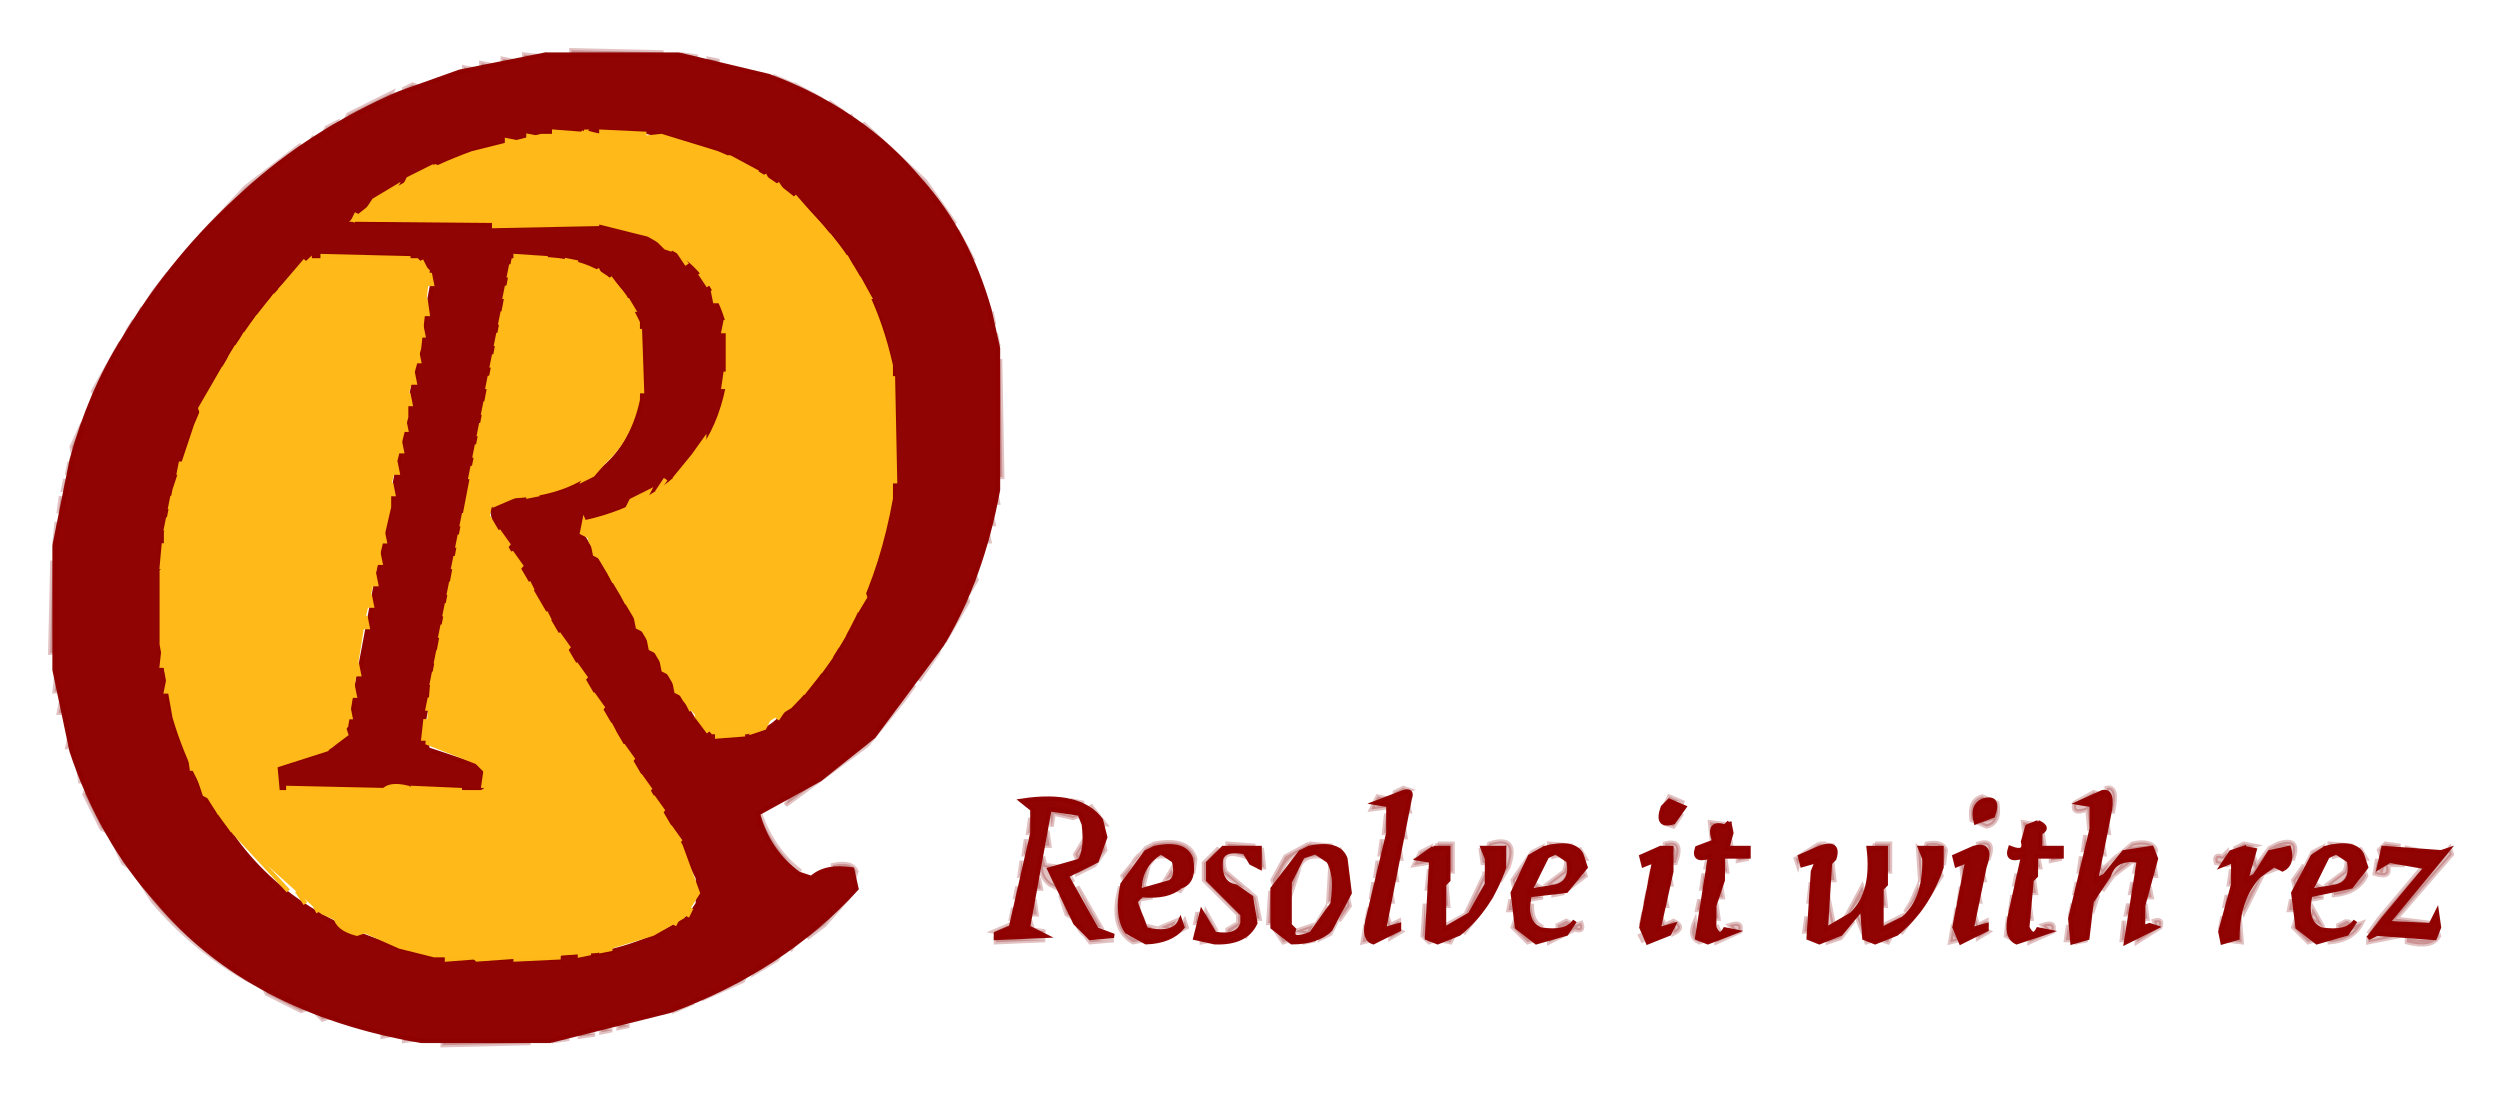 <svg xmlns="http://www.w3.org/2000/svg" role="img" viewBox="0.29 0.29 582.92 254.92"><title>Rez logo</title><path fill="#860000" stroke="#860000" d="M133.5 12l21.5.5-21.5.5v-1zm-11 1l4.5.5-4.5.5v-1zm37 0l3.5.5-3.5.5v-1zm-42 1l2.5.5-2.5.5v-1zm48 0l2.5.5-2.5.5v-1zm-53 1l2.5.5-2.5.5v-1zm-4 1l2.5.5-2.5.5v-1zm72 2l3.5 1.5-1.5.5-2-2zm-84 2l1.5.5-3.5 1.5v-1l2-1zm89 0l6.5 3.5-1.5-.5-5-2v-1zm-94 2l1.5.5L80.5 29l1-2 10-5zm102 2l3.5 2.5-1.5-.5-2-2zm5 3l1 2-1-2zm-120 2l-1 2-2 1 1-2 2-1zm123 0L216 42.5l7 10-2-1q-6-11-15.5-18.5l-4-4zm-128 3l-1 2 1-2zm-3 2l-2 3Q55.6 45.1 46 56.5L40.5 63l4.5-5.5L57.5 44l13-10zm153 20l3.5 6.5h-1l-2.5-6.5zm-184 10L37 67.5 34.5 71l1.5-2.5 3.5-4.5zm-6 8l-1 2 1-2zm198 1l.5 2.5h-1l.5-2.5zm-200 2l-.5 1.5-1.5 2.5.5-1.5 1.5-2.5zm201 3l.5 2.5h-1l.5-2.5zm-204 2l-.5 1.5L22.5 93l-.5-1.5L28.5 80zm205 4l.5 27.5h-1l.5-27.5zm-214 15l.5 1.5-2.5 6.5-.5-2.5 2.5-5.5zm-3 9l.5 2.5h-1l.5-2.5zm-1 4l.5 2.5h-1l.5-2.5zm217 3l.5 2.5h-1l.5-2.5zm-218 1l.5 3.5h-1l.5-3.5zm217 4l.5 2.5h-1l.5-2.5zm-218 2l.5 4.5h-1l.5-4.5zm217 2l.5 2.5h-1l.5-2.5zm-218 7l.5 21.5h-1l.5-21.5zm215 3l.5 1.5-1.5 2.5-.5-1.5 1.5-2.5zm-2 5l.5 1.5-5.5 9.5.5-1.5 4.5-9.5zm-6 12l-.5 1.5-4.5 6.5 1.5-2.5 3.5-5.5zm-206 6l.5 4.5h-1l.5-4.5zm200 3l-2.5 3.5-8.5 10.5-19 14 1-2 19.5-14 9.5-12zm-199 4l.5 2.5h-1l.5-2.5zm2 8l.5 2.5h-1l.5-2.5zm2 7l1.5 3.5h-1l-.5-3.5zm2 5l5.5 10.5-2-1-4-8 .5-1.5zm307 0l1.5.5-3.5 1.5v-1l2-1zm164 0q2.8-.6 1.5 5.5h-1l-.5-5.5zm-3 1l1.5.5-5 2 3 .5-.5 6-.5-5q-3.8 1.5-3-1.5l4.5-2.5zm-167 1l2.5.5-3 1 3 1-4 .5 1.5-3zm68 0l3.5 1.5-1.5-.5-3 1 1-2zm73 0l3.5 1.5q.8 4.8-2.5 5.5l-3.5-1.5q-.7-4.7 2.5-5.5zm.5 1q-3 1-2 5l4-1q2-5-2-4zm-212.5 0l2.5.5-2.5.5v-1zm78 0l.5 2.5h-1l.5-2.5zm-74 1l3.5 4.5h-1l-2.5-4.5zm-9.5 1q4.7-.9 7 1.5l-1.5.5-4.5-1-.5 3-.5-4zm-67.5 1q3 8.5 9.5 13.5l-6-5-4-6 .5-2.5zm146 0l.5 4.5h-1l.5-4.5zm69 0l-2 3-1.5-.5 3.5-2.5zm-152 1l.5 3.5h-1l.5-3.5zm251 0l.5 3.5h-1l.5-3.5zm-164 1l.5 3.5h-1l.5-3.5zm71.5 0l4 .5-3 .5-.5 4-.5-5zm73 0l3 .5-2 .5-.5 3-.5-4zm-227.5 2l.5 3.5h-1l.5-3.5zm232 0l.5 3.5h-1l.5-3.5zm-73 1l.5 2.5h-1l.5-2.5zm83 0l.5 3.5h-1l.5-3.5zm-460 1l5.5 7.5-3-2-2.5-5.5zm213 0l.5 3.5h-1l.5-3.5zm18 0l.5 2.5-2.5 3.5-4 2v-1l4.5-2 1.5-5zm65 0l.5 3.5h-1l.5-3.5zm168 0l.5 3.5h-1l.5-3.5zm-238 1l.5 1.5-1.5 2.5-.5-1.5 1.5-2.5zm17 0q8-1.5 9.5 3.5l-.5 3.5q.2-4.7-3-6-9.4-1.3-11.5 4.5l-1.5 3.5-.5-1.5 5.5-6.5 2-1zm17 0l6.5.5-6.5.5v-1zm19 0l5.5.5q-9.4-.4-12 6l-1.5 3.5-.5-1.5 3-5.5 5.5-3zm21 0l.5 3.5h-1l.5-3.5zm9 0h3.5v6.5h-1V198h-2.5v-1zm12 0q7.2-2.3 4.5 5.5l-1.5 2.5-.5-1.5 1-5.5q-4.4 1-3.5-1zm14 0l5.5.5-5.5.5v-1zm27 0q4.6-1.3 2.5 4.5h-1q1.5-4.4-1.5-3.5v-1zm36 0l3.5.5-8 2.5-.5 2-.5-1.5 5.5-3.5zm13 0h3.5v6.5h-1V198h-2.5v-1zm12 0q3.8-.7 4.5 1.5l-.5 3.5-.5-4q-4.4 1-3.5-1zm12 0q4.2-1.3 2.5 3.5h-1q1.1-3.3-1.5-2.5v-1zm36 0q4.5-1 5.5 1.5l-.5 1.5-.5-2q-8.2-.4-11 5.5l-2.5 3.5.5-1.5.5-4.5 1 2 7-6zm26 0l2.5.5-4.5 1.5v-1l2-1zm8 0q5.3-1.7 3.5 3.5h-1q1.3-3.7-2.5-2.5l-3.5 2.5-3.5 5.5-.5-1.5q3.5-1.5 1-3l.5-2.5 1 3 3-4 2-1zm12 0l5.5.5-5.5.5v-1zm13 0l3.5.5-4 .5-.5 2-.5-1.5 1.5-1.5zm-272 1l-2.5 3.5v4l8 8v2l-3.5 2.5v-1l2.5-1.5v-2l-8-8v-4l3.5-3.5zm10 0l.5 4.5h-1l.5-4.5zm18 0l1 2-1-2zm21 0l-1 2-1.5.5 2 1-3 .5 1.5-3 2-1zm12 0l1.5 3.5h-1l-.5-3.5zm14 0l-1 2q-2.2-.7-1.5 1.5l-3.5 6.5-.5-2.5 4.5-6.5 2-1zm9 0l1.5 2.5h-1l-.5-2.5z" opacity=".243"/><path fill="#860000" stroke="#860000" d="M447.5 198q2.4 2.1 1.5 7.5h-1l-.5-7.5zm94 0l-1 2-2 1 1-2 2-1zm9 0l1.5 2.5h-1l-.5-2.5zm11 0l2.5.5-2.5.5v-1zm10 0l.5 1.5-13 15 8 1-9.5.5 1.5-2.5 12.5-15.5zm-301 1l3.5 1.5-1.5-.5q-4-.5-4.5 2.5l-1 4 .5 1.5q-3 .9-1.5-3.5l4.5-5.5zm16 0q4.5-1 5.5 1.5l-1.5-.5q-6.3-2.2-4.5 3.5l7 6 1 5h-1q.7-6.2-3.5-7.5l-4.5-3.5q-.7-3.7 1.5-4.5zm20 0l3.5 1.5-1.5-.5q-5-.5-5.5 3.5l-1.5 4.5-.5-2.5 3-5.5 2.5-1zm56 0l3.5 1.5q.8 5.8-3.5 6.5l-1.5-.5 4-3q1.7-4.8-2.5-3.5v-1zm157 0v2l1.5.5-1.5.5-2.5-.5q-.7-2.2 1.5-1.5l1-1zm25 0l3.5 1.5q.8 5.8-3.5 6.5l-1.5-.5 4-3q1.7-4.8-2.5-3.5v-1zm-301 1l.5 2 4 .5-3 .5 2 4.5-2-1q-3-2.5-1.5-6.5zm117 0l-.5 1.5-1.5 3.5-.5-1.5 2.5-3.5zm38 0l.5 2.5h-1l.5-2.5zm4 0l.5 3.5h-1l.5-3.5zm3 0l2.5.5-2.5.5v-1zm70 0l.5 2.5h-1l.5-2.5zm3 0l2.5.5-2.5.5v-1zm7 0l.5 3.5h-1l.5-3.5zm57 0l-.5 1.5-1.5 3.5-.5-1.5 2.5-3.5zm-304 1l.5 3.5h-1l.5-3.5zm83 0l.5 3.5h-1l.5-3.5zm106 0l.5 4.5h-1l.5-4.5zm30 0q3.4-.9 1.5 4.5h-1l-.5-4.5zm38 0l1.5.5-4 3-2.5 3.5 1.5-2.5 3.5-4.5zm3 0l.5 2.5h-1l.5-2.5zm4 0l.5 3.5h-1l.5-3.5zm52 0l1 2q.8-2.7 5-2v1H557q1.1 3.3-3 2l.5-3zm-360 1q4.5-1 5.5 1.5l-.5 1.5-.5-2h-4.5v-1zm116 0l.5 8.5h-1l.5-8.5zm15 0l.5 3.5h-1l.5-3.5zm205 0l1.5.5-4 1.5-4.5 9-.5-1.5 5.5-8.5 2-1zm7 0l-.5 1.5-1.5 4.5-.5-2.5 2.5-3.5zm28 0l-3.5 4.5-9.5 11.5 2.5-3.5 10.5-12.5zm-292 1l.5 1.5-2 1 1.5-2.5zm60 0l.5 4.5h-1l.5-4.5zm36 0l.5 1.5-4 3 3.5-4.5zm16 0l.5 2.5h-1l.5-2.5zm67 0l.5 1.5-5.5 8.5 1.5-2.5 3.5-7.5zm10 0l.5 2.5h-1l.5-2.5zm58 0l.5 3.5h-1l.5-3.5z" opacity=".243"/><path fill="#860000" stroke="#860000" d="M551.5 203l.5 1.5q-2 4-7.5 4.5v-1q4.8-.2 6.5-3.5l.5-1.5zm-302 1l1 2-1-2zm97 0l.5 2.5-6.5 9.5-3 1v-1l4.5-2.5 4.5-9.5zm43 0l.5 2.5h-1l.5-2.5zm8 0l.5 3.5h-1l.5-3.5zm73 0l.5 2.5h-1l.5-2.5zm-438 1l13 14L60 229.5l-1.5-.5q-13.1-7.4-22.5-18.5l-3.5-5.5zm210 0l.5 2.5h-1l.5-2.5zm35 0l-2 3-1.5-.5 3.5-2.5zm197 0l.5 3.5h-1l.5-3.5zm-154 1l.5 3.5h-1l.5-3.5zm17 0l.5 5.5h-1l.5-5.5zm20 0l2.5 1.5-3 .5.5-2zm44 0l.5 3.5h-1l.5-3.5zm21 0l.5 4.5h-1l.5-4.5zm62 0l.5 2.5h-1l.5-2.5zm13 0l.5 2.5h-1l.5-2.5zm42 0l2.5 1.5-3 .5.5-2zm-302 1l.5 2.5h-1l.5-2.5zm14 0l5.5 9.5h-1l-4.5-9.5zm10 0l.5 8.5 2.5 3.5 2.5.5-2.5.5q-5.7-3.3-3-13zm63 0l.5 3.5h-1l.5-3.5zm110 0l.5 1.5-5.5 7.5 1.5-2.5 3.5-6.5zm5 0l.5 4.5h-1l.5-4.5zm8 0l.5 1.5-3.5 4.5 1.5-2.5 1.5-3.5zm10 0l.5 3.5h-1l.5-3.5zm44 0l.5 2.5h-1l.5-2.5zm-302 1l-7 8-4 3 3-4 8-7zm97 0l.5 7.5h-1l.5-7.5zm52 0l-.5 1.5-6.5 8.5 3.5-4.5 3.5-5.5zm14 0l2.5.5-2.5.5v-1zm22 0l.5 2.5h-1l.5-2.5zm77 0l.5 2.5h-1l.5-2.5zm-214 1l3.5 5.5-2-1-1.5-4.5zm19 0l2.5.5-3 .5-.5 3-.5-2.5 1.5-1.5zm48 0l.5 2.5-2.5 3.5.5-1.5 1.5-4.5zm43 0l2.5.5-2.5.5v-1zm31 0l.5 2.5h-1l.5-2.5zm38 0l1.5 7.5-2 .5.5-8zm43 0l.5 3.5h-1l.5-3.5zm20 0l-.5 1.5-.5 1.5-.5-1.5 1.5-1.5zm30 0l.5 2.5h-1l.5-2.5zm20 0l2.5.5-2.5.5v-1zm-298 1l.5 3.5h-1l.5-3.5zm111 0l.5 2.5h-1l.5-2.5zm44 0l.5 2.5h-1l.5-2.5zm138 0l.5 2.5h-1l.5-2.5zm-202 1l.5 8 2 .5-1.5.5-1.5-1.5.5-7.5zm25 0q-.2 4.3 2.5 5.5l-3-2 .5-3.5zm43 0l.5 3.5h-1l.5-3.5zm73 0l.5 3.5h-1l.5-3.5zm10 0l.5 2.5h-1l.5-2.5zm13 0l.5 2.5h-1l.5-2.5zm4 0l.5 3.5h-1l.5-3.5zm-264 1l.5 2.5h-1l.5-2.5zm73 0l.5 1.5-2 1 1.5-2.5zm10 0l.5 2.5h-1l.5-2.5zm115 0l.5 7 2 .5-1.5.5-2.5-6.5 1.5-1.5zm22 0l.5 3.5h-1l.5-3.5zm83 0l2.5 4.5-3-2 .5-2.5zm-260 1l.5 2.5h-1l.5-2.5zm2 0l2.5 4.5-3-2 .5-2.5zm42 0l1 3 2-1v1l-1.5.5 2 1-2.5 1.5v-2q-3.5.8-1-4zm60 0l.5 2.5h-1l.5-2.5zm77 0l1 3 2-1v1l-1.5.5 2 1-2.5 1.5v-2q-3.5.8-1-4zm-194 1l.5 2 2 .5-1.5.5-1-3zm121 0l1 2 2-1q3 1.5 0 3v-2l-3.5 1 .5-3zm34 0l.5 3.5h-1l.5-3.5zm22 0l-1 2-3 1v-1l4-2zm3 0l-3 4 3-4zm22 0l1.5 5.5-2-1 .5-4.5zm50 0l.5 2.5h-1l.5-2.5zm4 0l.5 6-4-.5 3-.5.5-5zm-282 1l.5 2 3 .5-2.5.5-1-3zm34 0l-1 2-2.5-.5 3.5-1.5zm2 0l.5 1.5-2 1 1.5-2.5zm77 0l3 4 1.5.5-1.5.5-3.5-3.5.5-1.5zm12 0l2 1 1.5-.5q.8 2.3-1.5 1.5l-6 3v-1l5.5-2.5-1.5-.5-2 1v-1l2-1zm30 0l.5 4 2 .5-1.5.5q-2.7-1.2-1-5zm37 0l-3 4-3 1v-1l6-4zm63 0l.5 4.5h-1l.5-4.5zm7 0q2.3-.7 1.5 1.5l-5.5 3.5v-1l4.5-2.5-.5-1.5zm33 0l3 4 1.5.5-1.5.5-3.5-3.5.5-1.5zm12 0l2 1 1.5-.5q-2 4-7.5 4.5v-1l5.5-2.5-1.5-.5-2 1v-1l2-1zm-312 1l-1 2-2.5-.5 3.5-1.5zm16 0q1.8 4.3 8.5 3.5l-5.5.5-3-4zm41 0l-2 3 2-3zm14 0l-1 2-3.5-.5 4.5-1.5zm5 0l-1 2-2 1 1-2 2-1zm89 0l1 2-1-2zm3 0q3.3-1.1 2.5 1.5l-5.5 2.5v-1l4.5-1.5-1.5-1.5zm73 0q3.3-1.1 2.5 1.5l-5.5 2.5v-1l4.5-1.5-1.5-1.5zm6 0l.5 3.5h-1l.5-3.5zm-185 1l3.5 2.5-1.5.5-2-3zm21 0l1.5 2.5-2 .5.5-3zm137 0l1.5 2.5-2 .5.5-3zm113 0l.5 1.5q-1.5 3-7.5 1.5v-1q7.3 1.5 7-2zm-229 1l-1 2-2.5-.5 3.5-1.5zm43 0l1 2-1-2zm59 0l-1 2-1.5-.5 2.5-1.5zm113 0l5.5.5-7.5 1.5v-1l2-1zm-368 1l-2 3 2-3zm46 0l11.5.5-11.5.5v-1zm48 0l2.5.5-2.5.5v-1zm24 0l2.5.5-2.5.5v-1zm180 0l2.5.5-2.5.5v-1zm-302 3l-1 2-5 3 1-2 5-3zm-8 5l-1 2-9 4v-1l10-5zm-113 3l10.5 5.5-1.5.5-8-4-1-2zm98 4l1.5.5-3.5 1.5v-1l2-1zm-86 2l3.5 1.5-1.5.5-2-2zm71 3l2.5.5-2.5.5v-1zm-4 1l2.5.5-2.5.5v-1zm-51 1l2.5.5-2.5.5v-1zm46 0l3.5.5-3.5.5v-1zm-41 1l3.5.5-3.5.5v-1zm35 0l3.5.5-3.5.5v-1zm-26 1l20.5.5-20.5.5v-1z" opacity=".243"/><path fill="#8F0200" stroke="#8F0200" d="M127.5 13h31l21 5q21.9 8.1 35.5 24.5 10.9 12.1 16 30l2 9v33q-3.8 20.7-13 36L204 172l-12.5 10-14.5 8q2.4 8.8 9.5 14l3 1q3.3-3 9.5-2l1 4.5q-17.2 18.8-43.5 28.5l-28 7h-30q-40.1-6.9-61.5-32.5-13.1-14.4-20-35l-4-19v-29l4-20q4.3-15.7 12-28Q40.8 59.8 57.5 45q15.4-14.1 36-23l14-5 20-4zm2.5 18l-18 4-10 4-20 13 62 1q11 2 18 9 6 6 8 17 1 18-8 28-10 11-26 15v3l26 43 6 4q9 1 14-4 13-11 20-28l7-27V89l-2-9q-4-16-14-26-10-13-26-19l-16-4h-21zM76 60l-4 1q-27 24-34 67v28l3 14 7 16 7 10q16 22 50 28h26q1-2 7-1 13-2 23-9l2-3v-6l-5-10-42-71-1-5 5-3 10-1 9-4q9-6 11-19 2-16-4-23-4-6-11-8l-15-1-21 109 1 6 12 4 1 1v5l-5-1H68l-1 1h-2v-6l13-4 3-3 1-4 19-101-1-4-4-3H76zm251.5 125q2.3-.7 1.5 1.5l-6 30.5 3.5-1v1l-6 3q-2.2-.7-1.5-4.5l5-21V188l-3-.5 6.5-2.5zm163 0q2.8-.6 1.5 5.5l-3 15 2-1 4.5-5.5 6.5-1 1 2.5-3 11v5l1.5-.5 1.5.5-7 3.5 3-19q-5.6-1-7 3.5l-4 6-1 8.5-3.5 1-.5-5.5 5-21V188l-3-.5 5.5-2.5zm-252 2q13.6-2.1 18.5 4.5l1 4-2 5.5-7 3.5 7 12.5 4 1.5-5.5.5-3.5-3.5-6-12.5 7-2q1.7-2.4 1-8.5l-1-2.5-7-1-5 27.5 4 2-11.5.5v-1l3.5-1.5 5-22V189l-2.5-2zm151 0l3.5 1.5-2.5 3.5q-4.2 1.3-2.5-3.5l1.5-1.5zm73 0q4.2-1.3 2.5 3.5l-4 1.5q-1-3.8 1.5-5zm-59 5l.5 2.5-1 3.5h5v2h-6v5.5l-2 6v5q1.2 2.8 2.5.5l2.5.5-6.5 2.5-2.5-1 3-19q-4.1 1.3-3-2l4-1.5q-1.7-4.8 2.5-3.5l1-1zm72 0q2.8 1.3.5 2.5v3.5h5v2h-6v4.5l-1 1-1 11q1.3 2.8 2.5.5l2.5.5-7.5 2.5q-2.7-1.2-1.5-6.5l3-13.5q-4.1 1.3-3-2 3.7 1.5 3-1.5l1-3.5 2.5-1zm-206 6q7-1.5 8.5 2.5 1 5.5-2.5 6.5-2.9 2.6-9 2l-1.5 1.5 2.5 6.5q6.5 1.5 8-2l.5 1.5q-2.7 3.3-8.5 3.5l-4.5-2.5q-2.5-3.5-1-11l5.5-7.5 2-1zm1.5 1q-5 3-5 9l7-2q2-1 1-5l-3-2zm14.5-1h8.5v4.5l-2-1-1.5-2.5q-4.5-1-5.5 1.5-.7 5.8 3.5 6.5l3.5 2.5 1 6q-2.2 4.8-9.5 4.5l-4.5-1 1.5-6 3 5q5.5 1 6.5-2.5v-2l-8-8v-4l3.5-3.5zm20 0q7-1.5 8.5 2.5l1 8-4.5 8.5q-3 3-9 3l-4.5-3.5v-9l6.5-8.5 2-1zm1.5 1l-3 1-3 6v10l1 1q-1 3 4 1l5-7q1-7-1-10l-3-2zm27.5-1h3.5v7.5l-1 1V217l6-3.5 4-7v-6l-1-2.5h5v4.5q-3.3 9.7-10.5 15.5l-5 2-2.5-1 1-18-3-.5 3.5-2.5zm26 0q6.8-1.7 8.5 1.5l1 3-4.5 5.5-8.5 1q-1.5 6.3 2.5 8 6 1 8-2l-2 3-7 2-4.5-3.5-1-8 4-8.5 3.5-2zm2.5 1l-2 1-4 8 6-1q4-1 3-6l-3-2zm24.5-1h2.5v5.5l-3 13.5 3.5-1-1 2-5 2-1.5-3.5 3-15.5-2.5 1-.5-2 4.5-2zm37 0q4.8-1.7 3.5 2.5l-1 1-1 15.5 6-3.5q5.3-5 4-15.5h4v8.5l-1 1v9.5l5-2.5q5.2-4.3 5-14l-1-2.5h5v4.5q-3.3 9.7-10.5 15.5l-5 2-2.5-1-.5-7-5 6-5 2-2.5-1 1-15.5 1-2.5-3.5 1-.5-2 4.5-2zm36 0q4.6-1.3 2.5 4.5l-3 14.5 3.5-1v1l-6 3-1.5-3.5 3-15.5-2.5 1-.5-2 4.5-2zm63 0l2.5.5-2 7 2-1 3.5-5.5 4.5-1q1 3.8-1.5 5l-2-1-3.5 2.5q-5 5.3-5 14.5l-3.5 1-.5-2.5 3-11V201l-2.5 1 2-3 3-1zm19 0q6.8-1.7 8.5 1.5l1 3-3.5 4.5-9.5 2q-1.5 6.3 2.5 8 6 1 8-2l-2 3-7 2-4.5-3.5-1-8 4.5-8.5 3-2zm2.5 1l-2 1-4 8 6-1q4-1 3-6l-3-2zm11-1l13.5 1 1.5-.5-14 17 10 .5 1.5-3 .5 3.5-1 2.5-13.5-1-2 1 3.5-4.5 10-12-8.5-1.5-2.5 1.5 1-4.5z" opacity=".988"/><path fill="#FEB818" stroke="#FEB818" d="M129.5 31l6.5.5-6.5.5v-1zm11 0l10.5.5-10.5.5v-1zm-17 1l2.5.5-2.5.5v-1zm-5 1l2.5.5-2.5.5v-1zm52 4l6.5 3.5-1.5-.5-5-2v-1zm-69 2l1.5.5-8.5 4.5 1-2 6-3zm77 2l1 2-1-2zm3 2l2 3-2-3zm-89 1l-1 2-6 4 2-3 5-3zm93 2l7 8-7-8zm-102 4l-1 2 1-2zm32 2l24.5.5-24.5.5v-1zm78 3l3 4-3-4zm-40 1l3.5 2.5-1.5-.5-2-2zm5 3l2 3-2-3zm-83 1l20.5.5-20.5.5v-1zm45 0l7.5.5-7.5.5v-1zm77 0l1 2-1-2zm-126 1l-6 7 6-7zm27 0l1 2-1-2zm34 0l2.5.5-2.5.5v-1zm-13 1l.5 2.5h-1l.5-2.5zm20 1l1 2-1-2zm-39 1l.5 2.5h-1l.5-2.5zm63 0l2 3-2-3zm-21 1l3 4-3-4zm58 0l2.5 4.5h-1l-1.5-4.5zm-82 2l.5 2.5h-1l.5-2.5zm48 1l1.5 2.5h-1l-.5-2.5zm-102 1l-3 4 3-4zm35 1l.5 3.5h-1l.5-3.5zm47 0l1.5 2.5h-1l-.5-2.5zm-29 3l.5 2.5h-1l.5-2.5zm-57 1l-2 3 2-3zm109 1l.5 2.5h-1l.5-2.5zm-71 1l.5 2.5h-1l.5-2.5zm51 1l.5 14.5h-1l.5-14.5zm-92 1l-1 2 1-2zm59 0l.5 2.5h-1l.5-2.5zm-61 3l-.5 1.5-1.5 2.5.5-1.5 1.5-2.5zm42 1l.5 2.5h-1l.5-2.5zm18 1l.5 2.5h-1l.5-2.5zm-63 3l-.5 1.5-4.5 9.5-.5-1.5 5.5-9.5zm44 1l.5 2.5h-1l.5-2.5zm73 0l.5 3.5h-1l.5-3.5zm-55 1l.5 2.5h-1l.5-2.5zm94 0l.5 24.5h-1l.5-24.5zm-113 4l.5 2.5h-1l.5-2.5zm18 2l.5 2.5h-1l.5-2.5zm-19 4l.5 2.5h-1l.5-2.5zm18 1l.5 2.5h-1l.5-2.5zm-19 4l.5 2.5h-1l.5-2.5zm71 0l-1.5 2.5-5.5 6.5 4.5-5.5 2.5-3.5zm-53 1l.5 2.5h-1l.5-2.5zm33 0l-6 7-2 1 1-2 7-6zm-102 4l.5 2.5h-1l.5-2.5zm50 0l.5 2.5h-1l.5-2.5zm18 1l.5 2.5h-1l.5-2.5zm45 3l-2 3 2-3zm-64 1l.5 2.5h-1l.5-2.5zm32 2l2.5.5-2.5.5v-1zm28 0l-1 2-4 2 1-2 4-2zm-111 1l.5 2.5h-1l.5-2.5zm74.5 0l4 .5-3.5 1.5-.5-2zm-6.5 4l.5 2.5h-1l.5-2.5zm-69 1l.5 2.5h-1l.5-2.5zm97 1l1.5 3.5-2-1 .5-2.5zm-47 2l.5 2.5h-1l.5-2.5zm27 0l2.5 3.5-2-1-.5-2.5zm-9 1l.5 2.5h-1l.5-2.5zm-69 2l.5 5.5h-1l.5-5.5zm100 0l2.5 3.5-2-1-.5-2.5zm-50 2l.5 2.5h-1l.5-2.5zm31 0l2.5 3.5-2-1-.5-2.5zm-13 1l.5 2.5h-1l.5-2.5zm-19 4l.5 2.5h-1l.5-2.5zm55 0l1 2-1-2zm-37 2l.5 2.5h-1l.5-2.5zm18 0l1 2-1-2zm78 2l.5 1.5-1.5 2.5-.5-1.5 1.5-2.5zm-115 1l.5 2.5h-1l.5-2.5zm59 0l1 2-1-2zm-41 2l.5 2.5h-1l.5-2.5zm23 2l1 2-1-2zm-42 1l.5 2.5h-1l.5-2.5zm63 0l2.5 3.5-2-1-.5-2.5zm-45 2l.5 2.5h-1l.5-2.5zm94 1l-.5 1.5-1.5 2.5.5-1.5 1.5-2.5zm-67 1l2.5 3.5-2-1-.5-2.5zm21 1l2.5 3.5-2-1-.5-2.5zm-113 2l.5 4.5h-1l.5-4.5zm64 1l.5 2.5h-1l.5-2.5zm92 0l-.5 1.5-2.5 3.5 1.5-2.5 1.5-2.5zm-40 2l2.5 3.5-2-1-.5-2.5zm-71 1l.5 2.5h-1l.5-2.5zm51 0l2.5 3.5-2-1-.5-2.5zm-33 2l.5 2.5h-1l.5-2.5zm89 1l-3 4 3-4zm-151 1l.5 2.5h-1l.5-2.5zm118 0l2.5 3.5-2-1-.5-2.5zm-75 1l.5 2.5h-1l.5-2.5zm56 2l2.5 3.5-2-1-.5-2.5zm-38 1l.5 2.5h-1l.5-2.5zm60 1l1 2-1-2zm-79 1l.5 2.5h-1l.5-2.5zm102 0l-2 3 2-3zm-21 2l3 4-3-4zm-63 1l.5 4.5h-1l.5-4.5zm80 0l-1 2-3 1v-1l4-2zm-37 1l1 2-1-2zm-62 1l.5 1.5-4 3 3.5-4.5zm87 1l6.5.5-6.5.5v-1zm-22 3l2.5 3.5-2-1-.5-2.5zm-101 2l1.5 3.5h-1l-.5-3.5zm20 3l.5 5.5h-1l.5-5.5zm49 1l.5 3.5h-1l.5-3.5zm-67 1l3.5 5.5-2-1-1.5-4.5zm103 0l2.5 3.5-2-1-.5-2.5zm-82 3l22.5.5-22.5.5v-1zm29 0l11.5.5-11.5.5v-1zm56 2l2.5 3.5-2-1-.5-2.5zm-102 2l1 2-1-2zm2 3l2 3-2-3zm104 2l2.5 3.5-2-1-.5-2.5zm-101 2l12 13-12-13zm14 13l2 3-2-3zm4 3l1 2-1-2zm88 1l-1 2 1-2zm-83 2l6.5 3.5-1.5.5q-4.6-1.2-5-4zm80 0l-1 2 1-2zm-18 7l2.5.5-2.5.5v-1zm-5 1l2.5.5-2.5.5v-1zm-31 1l6.5.5-6.5.5v-1zm16 0l10.5.5-10.5.5v-1z"/><path fill="#FFB919" stroke="#FFB919" d="M136.5 31q7.1 2.4 18 1l13 4q15.6 6.4 25.5 18.5 10.8 12.2 15 31v31q-5.5 30.5-23.5 48.5l-10 6h-8l-6.5-7.5-22-37-1-4.5q16.5-3.7 26-15.5 5.1-6.4 7-16v-15q-3.1-10.9-11.5-16.5l-7-4-12-3-56.5-.5q11.7-9.8 27.5-15.5l16-4h9l1-1z"/><path fill="#FFB919" stroke="#FFB919" d="M72.5 61h25l2.5 2.5-2 18-3 11v5l-4 16v5l-6 26-4 25-4.5 5.5-12.5 4v5.5l.5.5h25q1.3-2.2 6-1l1 1h16q2.3-.7 1.5-4.5l-2.5-2.5-11.5-4.5 1-13L120 61q18.7-2 26 8.5l3 6v18q-2.4 11.1-10.5 16.5-8.7 6.6-23.5 6l-1 4.5 45 77 4 11-3.5 5.5-7 4-13 4-28 2-1-1h-9l-8-2-18-8L55 194.5q-9.3-11.2-14-27l-3-17v-17l1-1v-8l2-10 5-15q9.5-23 26.5-38.5z"/></svg>